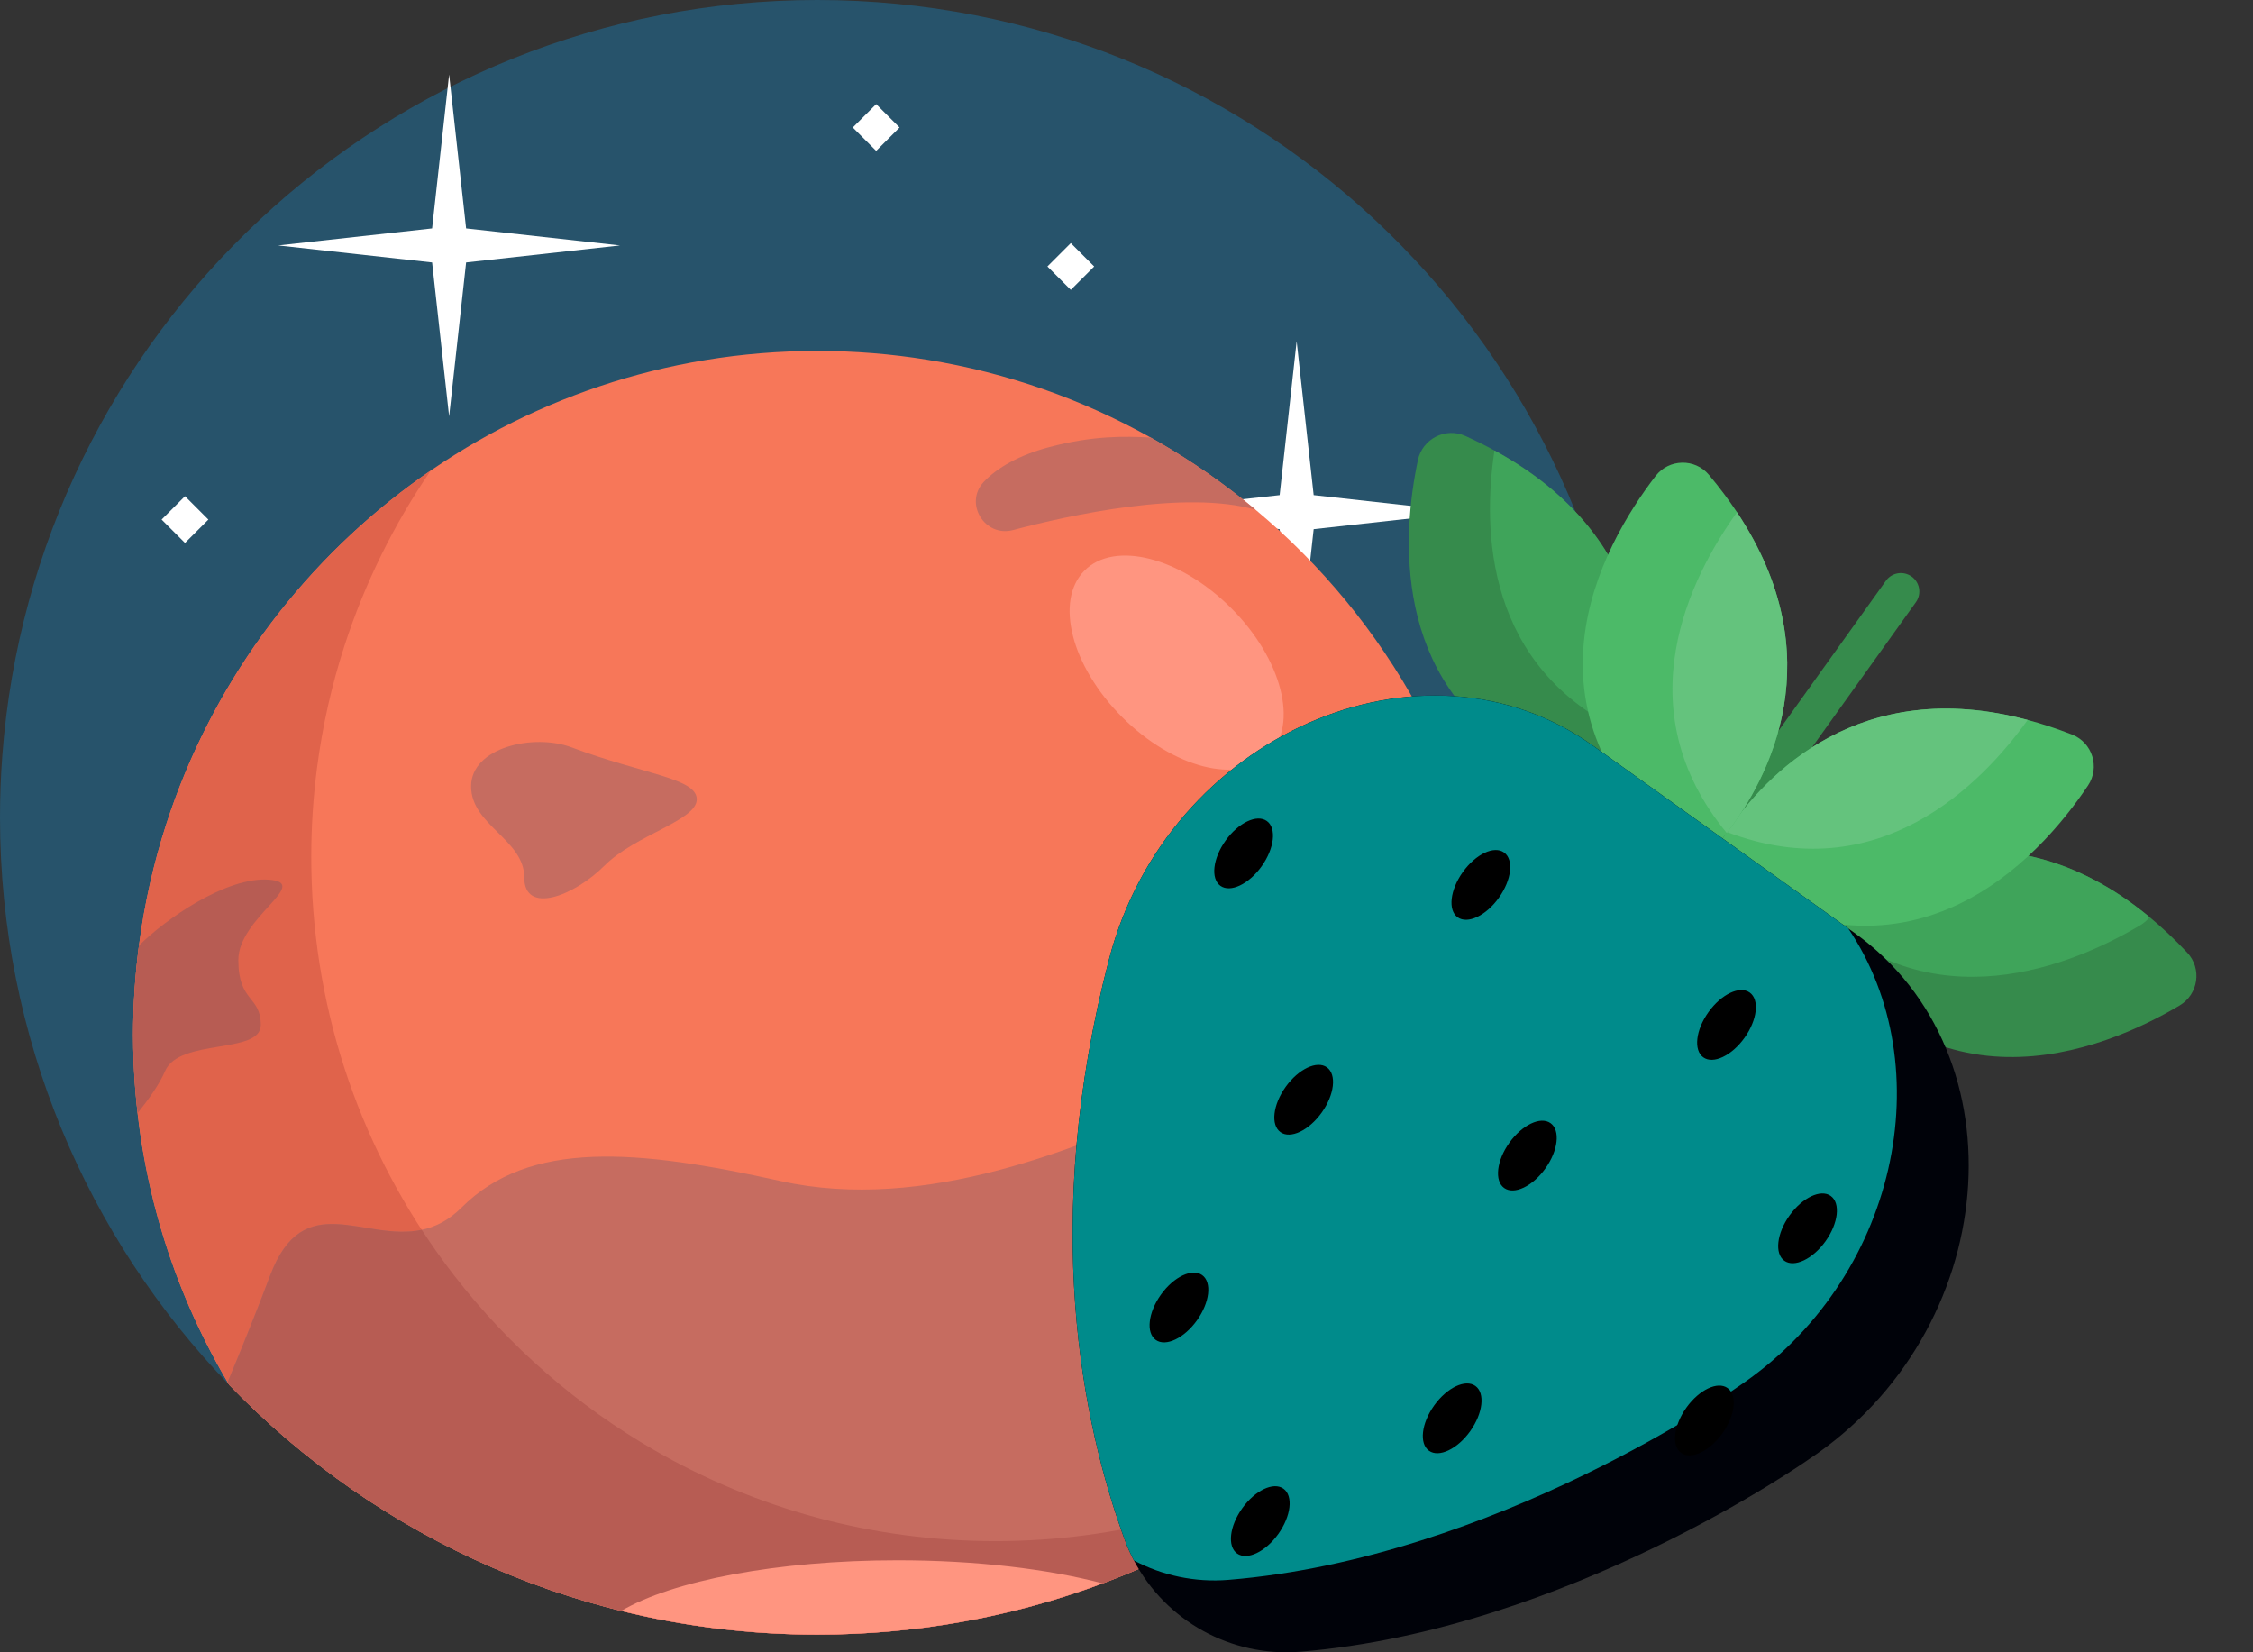 <svg width="165" height="121" viewBox="0 0 165 121" fill="none" xmlns="http://www.w3.org/2000/svg">
<rect x="0" y="0" width="165" height="121" fill="#333333" stroke="none"/>
<g clip-path="url(#clip0)">
<path d="M119.706 59.852C119.706 75.993 113.315 90.642 102.926 101.407C101.187 103.209 99.335 104.904 97.383 106.477C94.279 108.979 90.917 111.181 87.348 113.031C87.345 113.034 87.343 113.034 87.34 113.036C85.429 114.023 83.459 114.911 81.437 115.695H81.434C74.739 118.286 67.463 119.706 59.854 119.706C50.818 119.706 42.251 117.704 34.57 114.117C29.129 111.578 24.137 108.245 19.734 104.271L19.732 104.268C18.717 103.349 17.735 102.399 16.785 101.415L16.783 101.413C6.391 90.647 0 75.996 0 59.852C0 58.333 0.057 56.827 0.169 55.337C2.476 24.389 28.316 0 59.854 0C91.413 0 117.269 24.425 119.542 55.405C119.651 56.874 119.706 58.356 119.706 59.852Z" fill="#27536B"/>
<path d="M96.207 38.751L107.476 37.505L96.207 36.259L94.961 24.99L93.715 36.259L82.446 37.505L93.715 38.751L94.961 50.02L96.207 38.751Z" fill="white"/>
<path d="M109.956 75.801C109.956 78.223 109.784 80.606 109.45 82.937C108.499 89.606 106.236 95.855 102.926 101.407C92.044 112.689 76.767 119.706 59.854 119.706C42.942 119.706 27.668 112.692 16.783 101.412C16.744 101.348 16.705 101.283 16.668 101.218C12.575 94.279 10.108 86.268 9.787 77.709C9.763 77.076 9.75 76.44 9.75 75.801C9.75 73.579 9.896 71.391 10.176 69.246C10.576 66.183 11.251 63.208 12.178 60.347C18.694 40.239 37.576 25.7 59.855 25.7C62.601 25.7 65.293 25.92 67.918 26.346C73.771 27.294 79.282 29.251 84.269 32.041C84.451 32.143 84.633 32.247 84.814 32.35C87.34 33.804 89.726 35.473 91.951 37.329C101.589 45.379 108.157 56.986 109.637 70.134C109.849 71.993 109.956 73.885 109.956 75.801Z" fill="#F77759"/>
<path d="M97.384 106.477C87.119 114.753 74.064 119.706 59.854 119.706C42.945 119.706 27.67 112.692 16.785 101.415L16.783 101.412C13.239 95.465 10.893 88.724 10.078 81.517C9.932 80.261 9.836 78.991 9.787 77.709C9.763 77.076 9.75 76.44 9.75 75.801C9.75 73.579 9.896 71.391 10.176 69.246C10.576 66.183 11.251 63.208 12.178 60.347C15.623 49.72 22.52 40.647 31.551 34.453C28.862 38.37 26.718 42.69 25.223 47.303C24.296 50.164 23.621 53.139 23.221 56.202C22.941 58.346 22.795 60.535 22.795 62.757C22.795 63.395 22.808 64.031 22.831 64.665C23.236 75.474 27.065 85.411 33.267 93.414C37.273 98.583 42.265 102.947 47.963 106.223C55.306 110.444 63.821 112.858 72.899 112.858C81.79 112.858 90.144 110.54 97.384 106.477Z" fill="#E0634B"/>
<path d="M34.136 19.22L45.406 17.974L34.136 16.728L32.891 5.459L31.645 16.728L20.375 17.974L31.645 19.22L32.891 30.489L34.136 19.22Z" fill="white"/>
<path d="M76.707 19.515L78.42 21.228L80.133 19.515L78.42 17.802L76.707 19.515Z" fill="white"/>
<path d="M11.835 38.049L13.548 39.762L15.261 38.049L13.548 36.336L11.835 38.049Z" fill="white"/>
<path d="M62.454 9.337L64.167 11.05L65.88 9.337L64.167 7.624L62.454 9.337Z" fill="white"/>
<path d="M90.165 44.532C86.44 40.807 81.633 39.574 79.428 41.779C77.223 43.984 78.456 48.791 82.181 52.517C85.906 56.242 90.714 57.474 92.918 55.27C95.123 53.065 93.891 48.258 90.165 44.532Z" fill="#FF9580"/>
<path d="M109.449 82.937C108.499 89.606 106.236 95.855 102.926 101.407C101.187 103.209 99.336 104.904 97.384 106.477C97.379 106.48 97.376 106.485 97.371 106.487C87.109 114.756 74.059 119.706 59.855 119.706C42.942 119.706 27.668 112.692 16.783 101.413C16.744 101.348 16.705 101.283 16.669 101.218C17.769 98.57 18.872 95.829 19.779 93.414C22.211 86.927 26.642 90.961 30.886 90.063C31.875 89.853 32.854 89.378 33.797 88.435C38.776 83.456 46.646 84.152 57.16 86.489C67.673 88.825 78.963 84.152 87.529 80.258C96.096 76.364 96.654 81.613 103.105 83.763C105.537 84.573 107.601 84.118 109.449 82.937Z" fill="#C66C60"/>
<path d="M41.856 54.73C47.132 56.708 51.028 56.98 51.028 58.537C51.028 60.095 46.529 61.133 44.279 63.383C42.029 65.633 38.394 67.017 38.394 64.249C38.394 61.48 34.501 60.441 34.501 57.585C34.501 54.73 39.087 53.692 41.856 54.73Z" fill="#C66C60"/>
<path d="M91.95 37.329C86.787 35.857 78.31 37.726 74.191 38.817C72.116 39.367 70.577 36.852 72.049 35.287C73.016 34.259 74.622 33.335 76.814 32.75C80.053 31.886 82.366 31.945 84.269 32.041C84.451 32.143 84.632 32.247 84.814 32.35C87.34 33.804 89.726 35.474 91.95 37.329Z" fill="#C66C60"/>
<path d="M97.384 106.477C97.379 106.479 97.376 106.485 97.371 106.487C92.42 110.474 86.818 113.693 80.754 115.954C74.246 118.379 67.206 119.706 59.855 119.706C54.904 119.706 50.094 119.104 45.494 117.969C34.375 115.236 24.482 109.39 16.783 101.412C16.744 101.347 16.705 101.283 16.669 101.218C17.769 98.57 18.872 95.828 19.779 93.414C22.211 86.927 26.642 90.961 30.886 90.063C31.634 91.213 32.428 92.332 33.267 93.414C37.272 98.583 42.264 102.946 47.962 106.222C55.306 110.444 63.821 112.858 72.899 112.858C81.79 112.858 90.144 110.54 97.384 106.477Z" fill="#B75C53"/>
<path d="M80.754 115.955C74.246 118.379 67.206 119.706 59.854 119.706C54.904 119.706 50.094 119.104 45.494 117.969C49.229 115.77 56.892 114.262 65.739 114.262C71.497 114.262 76.756 114.901 80.754 115.955Z" fill="#FF9580"/>
<path d="M17.455 70.305C17.455 73.42 19.098 72.901 19.098 75.064C19.098 77.228 13.127 76.016 12.089 78.438C11.687 79.378 10.895 80.497 10.077 81.517C9.932 80.26 9.836 78.991 9.786 77.709C9.763 77.075 9.75 76.439 9.75 75.801C9.75 73.579 9.895 71.39 10.176 69.246C12.073 67.349 16.575 64.179 19.703 64.42C22.831 64.664 17.455 67.19 17.455 70.305Z" fill="#B75C53"/>
</g>
<g clip-path="url(#clip1)">
<path d="M115.694 57.209C116.705 57.542 117.794 57.832 118.965 58.073C118.965 58.073 119.613 56.513 120.021 54.097C120.928 48.726 120.653 39.118 109.449 32.989C108.78 32.624 108.071 32.269 107.322 31.929C105.867 31.269 104.17 32.134 103.839 33.698C103.695 34.381 103.553 35.166 103.436 36.026C102.576 42.472 103.253 53.114 115.694 57.209Z" fill="#368B4C"/>
<path d="M120.021 54.097C120.928 48.727 120.653 39.119 109.449 32.989C109.422 33.158 109.397 33.331 109.374 33.507C108.553 39.664 109.132 49.646 120.021 54.097Z" fill="#3FA45A"/>
<path d="M126.229 62.806C126.65 62.806 127.064 62.61 127.327 62.242L140.31 44.102C140.744 43.496 140.604 42.653 139.998 42.219C139.392 41.786 138.549 41.925 138.115 42.531L125.133 60.671C124.699 61.277 124.839 62.12 125.445 62.554C125.683 62.724 125.957 62.806 126.229 62.806Z" fill="#368B4C"/>
<path d="M131.681 67.175C140.733 82.59 154.151 76.892 159.632 73.628C161.004 72.81 161.276 70.926 160.182 69.762C159.263 68.783 158.343 67.919 157.428 67.162C146.359 57.993 135.832 64.138 132.653 66.421C132.023 66.875 131.681 67.175 131.681 67.175Z" fill="#368B4C"/>
<path d="M132.653 66.421C141.314 75.228 152.009 70.578 156.753 67.751C157.021 67.591 157.248 67.391 157.428 67.163C146.359 57.994 135.832 64.138 132.653 66.421Z" fill="#3FA45A"/>
<path d="M124.902 63.696C139.695 73.733 149.369 62.827 152.917 57.524C153.806 56.197 153.241 54.379 151.753 53.796C150.628 53.356 149.544 53.001 148.498 52.722C136.195 49.433 129.321 56.7 126.476 60.932C125.402 62.529 124.902 63.696 124.902 63.696Z" fill="#4CBA68"/>
<path d="M126.477 60.932C137.554 65.146 145.08 57.486 148.499 52.722C136.196 49.433 129.321 56.7 126.477 60.932Z" fill="#64C37D"/>
<path d="M124.345 63.378C110.11 52.564 117.357 39.914 121.248 34.859C122.223 33.593 124.125 33.548 125.153 34.772C125.93 35.697 126.612 36.612 127.21 37.513C134.255 48.122 129.563 56.957 126.461 61.004C125.29 62.532 124.345 63.378 124.345 63.378Z" fill="#4CBA68"/>
<path d="M126.461 61.004C118.931 51.852 123.786 42.274 127.21 37.514C134.255 48.122 129.563 56.958 126.461 61.004Z" fill="#64C37D"/>
<path d="M82.359 112.73C82.555 113.267 82.783 113.781 83.044 114.276C85.369 118.691 90.146 121.37 95.225 120.958C114.787 119.366 132.457 106.876 132.457 106.876C146.538 97.531 148.286 77.242 135.784 68.294L135.357 67.99L126.23 61.456L116.677 54.619C104.174 45.671 85.501 53.861 81.231 70.212C76.189 89.51 79.262 104.258 82.359 112.73Z" fill="#000209"/>
<path d="M82.359 112.73C82.555 113.267 82.783 113.781 83.044 114.276C85.117 115.372 87.504 115.895 89.962 115.696C109.525 114.103 127.194 101.614 127.194 101.614C139.067 93.733 142.173 78.073 135.357 67.99L126.23 61.456L116.677 54.619C104.174 45.671 85.5 53.861 81.231 70.212C76.189 89.51 79.262 104.258 82.359 112.73Z" fill="#008B8B"/>
<path d="M134.075 87.579C134.803 88.101 134.633 89.586 133.694 90.897C132.756 92.208 131.405 92.848 130.677 92.327C129.949 91.806 130.12 90.321 131.058 89.01C131.996 87.699 133.347 87.058 134.075 87.579Z" fill="black"/>
<path d="M128.141 72.684C128.869 73.205 128.699 74.69 127.76 76.001C126.822 77.312 125.471 77.952 124.743 77.431C124.015 76.91 124.185 75.425 125.124 74.114C126.062 72.803 127.413 72.162 128.141 72.684Z" fill="black"/>
<path d="M113.557 82.251C114.285 82.772 114.115 84.258 113.176 85.569C112.238 86.88 110.887 87.52 110.159 86.999C109.431 86.478 109.601 84.993 110.54 83.682C111.478 82.371 112.829 81.73 113.557 82.251Z" fill="black"/>
<path d="M92.777 60.123C93.505 60.644 93.334 62.129 92.396 63.44C91.458 64.751 90.107 65.391 89.379 64.87C88.651 64.349 88.821 62.864 89.76 61.553C90.698 60.242 92.049 59.602 92.777 60.123Z" fill="black"/>
<path d="M97.175 78.161C97.903 78.682 97.732 80.167 96.794 81.478C95.856 82.789 94.505 83.43 93.777 82.909C93.049 82.388 93.219 80.903 94.157 79.591C95.096 78.28 96.447 77.64 97.175 78.161Z" fill="black"/>
<path d="M88.04 93.376C88.768 93.897 88.598 95.382 87.66 96.693C86.721 98.004 85.371 98.645 84.642 98.124C83.914 97.603 84.085 96.117 85.023 94.806C85.962 93.495 87.312 92.855 88.04 93.376Z" fill="black"/>
<path d="M108.05 101.493C108.778 102.014 108.607 103.499 107.669 104.81C106.731 106.121 105.38 106.761 104.652 106.24C103.924 105.719 104.094 104.234 105.032 102.923C105.971 101.612 107.322 100.972 108.05 101.493Z" fill="black"/>
<path d="M93.996 109.019C94.725 109.54 94.554 111.025 93.616 112.336C92.677 113.647 91.327 114.287 90.599 113.766C89.871 113.245 90.041 111.76 90.979 110.449C91.918 109.138 93.268 108.497 93.996 109.019Z" fill="black"/>
<path d="M110.15 62.429C110.878 62.95 110.707 64.435 109.769 65.746C108.831 67.057 107.48 67.697 106.752 67.176C106.024 66.655 106.194 65.17 107.133 63.859C108.071 62.548 109.422 61.908 110.15 62.429Z" fill="black"/>
<path d="M126.522 101.65C127.25 102.171 127.079 103.656 126.141 104.967C125.203 106.278 123.852 106.919 123.124 106.398C122.396 105.877 122.566 104.391 123.505 103.08C124.443 101.769 125.794 101.129 126.522 101.65Z" fill="black"/>
</g>
<defs>
<clipPath id="clip0">
<rect width="119.706" height="119.706" fill="white"/>
</clipPath>
<clipPath id="clip1">
<rect width="89.294" height="89.294" fill="white" transform="matrix(-1 0 0 1 164.353 31.706)"/>
</clipPath>
</defs>
</svg>
